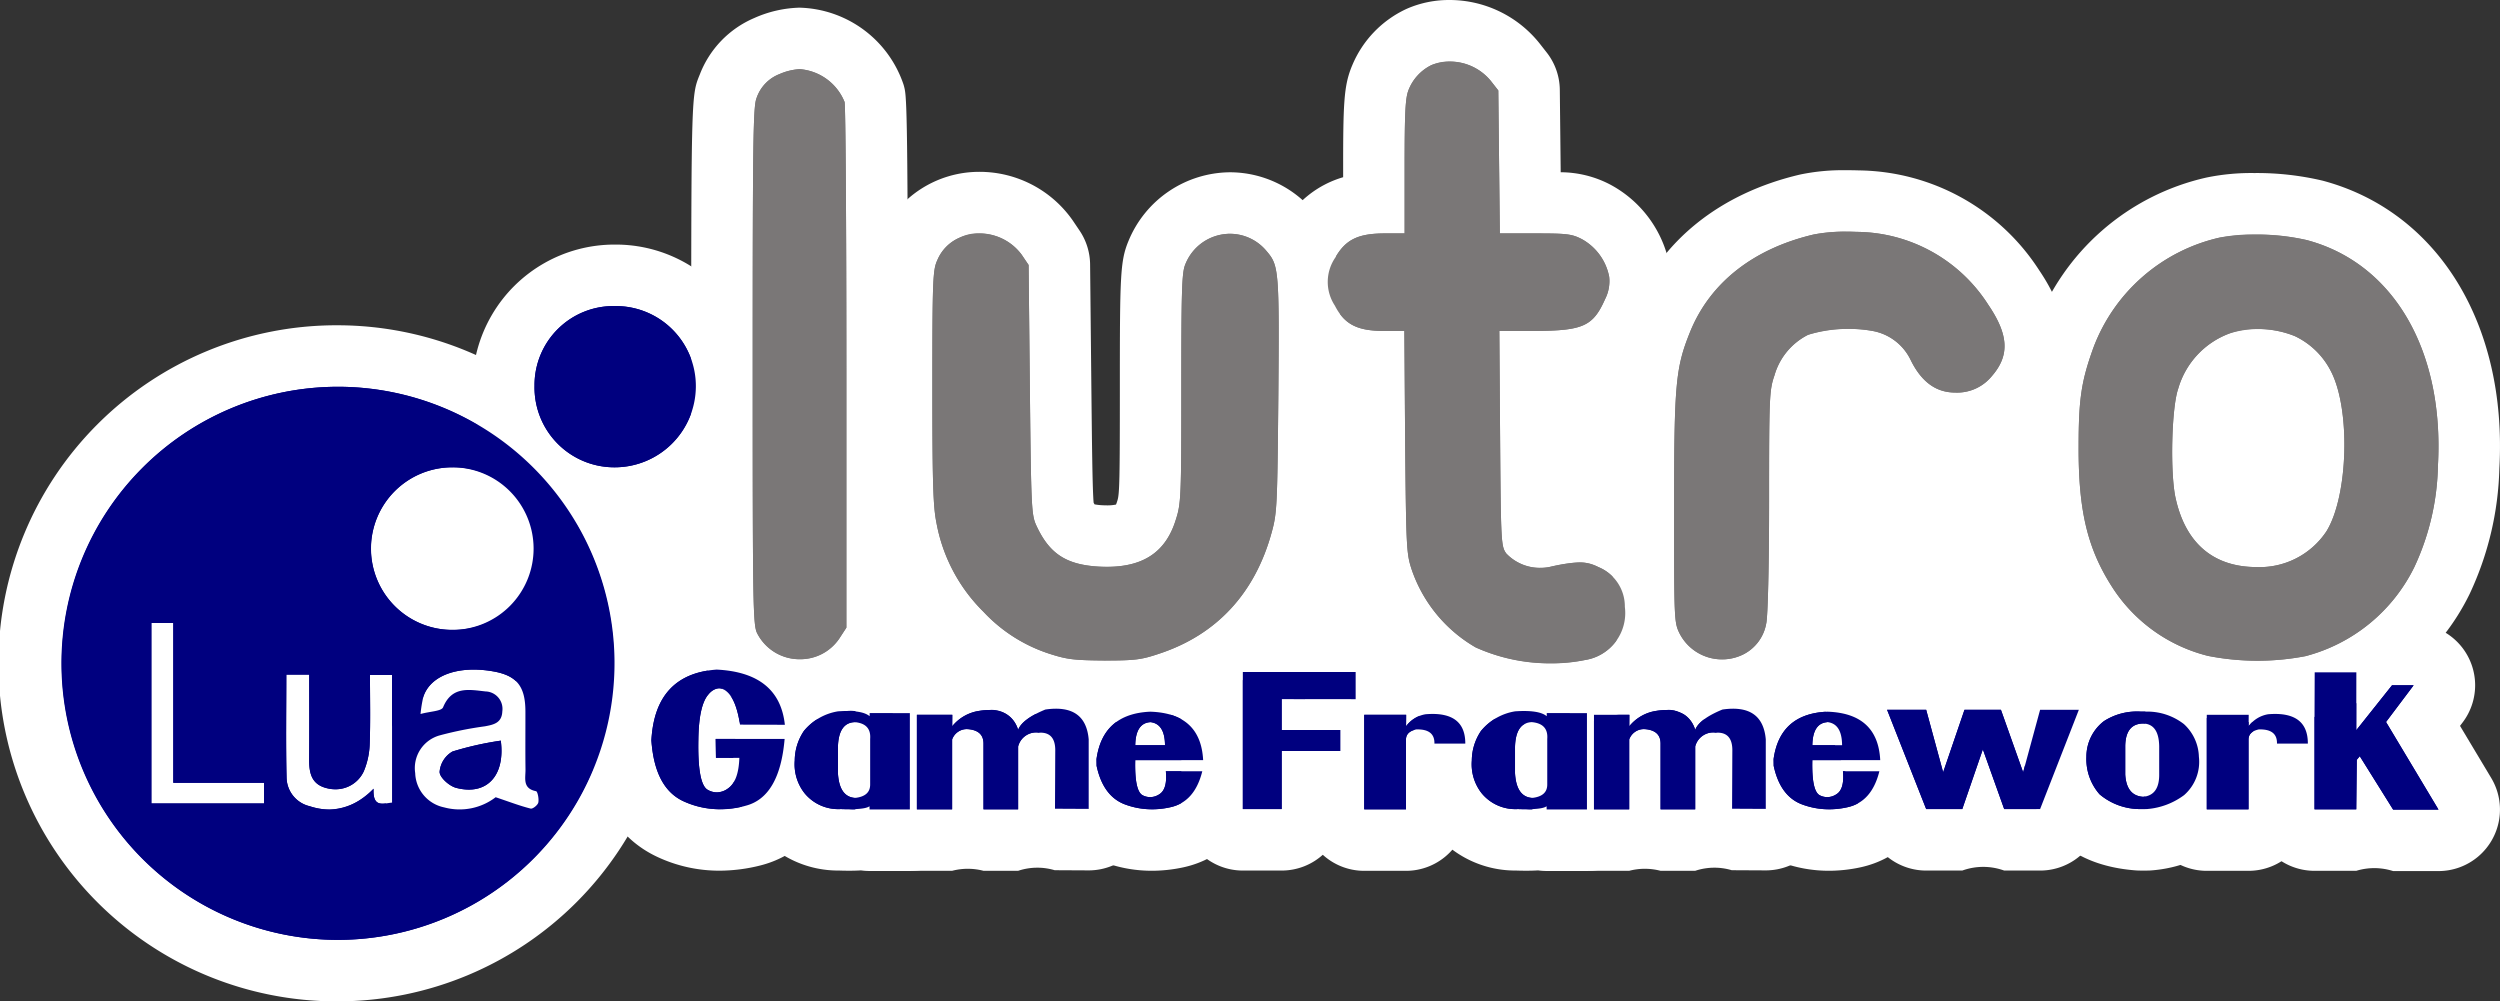 <?xml version="1.0" encoding="UTF-8" standalone="no"?>
<svg
   viewBox="0 0 284.612 114"
   version="1.1"
   id="svg164"
   sodipodi:docname="lutro.svg"
   width="284.612"
   height="114"
   inkscape:version="1.1 (c68e22c387, 2021-05-23)"
   xmlns:inkscape="http://www.inkscape.org/namespaces/inkscape"
   xmlns:sodipodi="http://sodipodi.sourceforge.net/DTD/sodipodi-0.dtd"
   xmlns="http://www.w3.org/2000/svg"
   xmlns:svg="http://www.w3.org/2000/svg"
   xmlns:rdf="http://www.w3.org/1999/02/22-rdf-syntax-ns#"
   xmlns:cc="http://creativecommons.org/ns#"
   xmlns:dc="http://purl.org/dc/elements/1.1/">
  <rect x="0" y="0" width="284.612" height="114" fill="#333333" stroke="none"/>
  <defs
     id="defs168" />
  <sodipodi:namedview
     id="namedview166"
     pagecolor="#ffffff"
     bordercolor="#666666"
     borderopacity="1.0"
     inkscape:pageshadow="2"
     inkscape:pageopacity="0.0"
     inkscape:pagecheckerboard="0"
     showgrid="false"
     fit-margin-top="0"
     fit-margin-left="0"
     fit-margin-right="0"
     fit-margin-bottom="0"
     inkscape:zoom="1.113"
     inkscape:cx="142.40791"
     inkscape:cy="56.603774"
     inkscape:window-width="1920"
     inkscape:window-height="1138"
     inkscape:window-x="-8"
     inkscape:window-y="-8"
     inkscape:window-maximized="1"
     inkscape:current-layer="svg164" />
  <title
     id="title2">logo</title>
  <g
     id="Layer_2"
     data-name="Layer 2"
     transform="translate(-357.695,1.8760509e-4)">
    <rect
       x="427.451"
       y="52.325"
       width="21"
       height="26"
       fill="#ffffff"
       id="rect4" />
    <rect
       x="454.451"
       y="66.325"
       width="13"
       height="13"
       fill="#ffffff"
       id="rect6" />
    <rect
       x="505.451"
       y="43.325"
       width="12"
       height="33"
       fill="#ffffff"
       id="rect8" />
    <rect
       x="530.451"
       y="40.325"
       width="14"
       height="22"
       fill="#ffffff"
       id="rect10" />
    <rect
       x="562.451"
       y="40.325"
       width="39"
       height="41"
       fill="#ffffff"
       id="rect12" />
    <rect
       x="608.451"
       y="41.325"
       width="17"
       height="24"
       fill="#ffffff"
       id="rect14" />
  </g>
  <g
     id="Calque_1"
     data-name="Calque 1"
     transform="translate(-357.695,1.8760509e-4)">
    <path
       d="m 409.188,53.201 a 9.255,9.255 0 1 1 0.073,18.508 l -0.032,6e-5 a 9.254,9.254 0 0 1 -0.112,-18.508 l 0.071,-2.4e-4 m 0,-7 -0.118,4e-4 a 16.333,16.333 0 0 0 -16.136,16.195 16.236,16.236 0 0 0 16.295,16.313 l 0.058,-9e-5 a 16.259,16.259 0 0 0 11.61,-4.866 16.253,16.253 0 0 0 -11.709,-27.642 z"
       fill="#ffffff"
       id="path17" />
    <path
       d="m 488.684,82.212 q 1.62,0.205 1.64,2.625 h -3.387 q 0.049,-2.538 1.747,-2.625 m -6e-5,-7 q -0.181,0 -0.362,0.009 c -4.086,0.211 -8.264,3.225 -8.384,9.482 a 7,7 0 0 0 6.999,7.135 h 3.387 A 7,7 0 0 0 497.323,84.781 c -0.048,-5.9 -3.932,-9.029 -7.761,-9.514 a 6.999,6.999 0 0 0 -0.879,-0.055 z"
       fill="#ffffff"
       id="path19" />
    <path
       d="m 454.993,82.212 q 1.903,0.166 1.767,1.913 v 5.143 q 0.029,1.386 -1.727,1.571 -1.796,-0.127 -1.942,-2.84 V 85.052 q 0.068,-2.762 1.903,-2.84 m -6e-5,-7 q -0.149,0 -0.298,0.006 c -4.168,0.177 -8.444,3.233 -8.603,9.661 q -0.002,0.086 -0.002,0.173 v 2.948 q 0,0.189 0.01,0.377 c 0.331,6.136 4.477,9.166 8.439,9.446 q 0.246,0.017 0.493,0.017 a 7,7 0 0 0 0.735,-0.039 c 4.768,-0.503 8.041,-4.026 7.993,-8.582 v -4.898 a 8.562,8.562 0 0 0 -8.159,-9.082 q -0.303,-0.026 -0.608,-0.026 z"
       fill="#ffffff"
       id="path21" />
    <path
       d="m 532.076,82.212 q 1.903,0.166 1.767,1.913 v 5.143 q 0.029,1.386 -1.727,1.571 -1.796,-0.127 -1.942,-2.84 V 85.052 q 0.068,-2.762 1.903,-2.84 m -6e-5,-7 q -0.149,0 -0.298,0.006 c -4.168,0.177 -8.444,3.233 -8.603,9.661 q -0.002,0.086 -0.002,0.173 v 2.948 q 0,0.189 0.01,0.377 c 0.331,6.136 4.477,9.166 8.439,9.446 q 0.246,0.017 0.493,0.017 a 7.002,7.002 0 0 0 0.735,-0.039 c 4.768,-0.503 8.041,-4.026 7.992,-8.582 v -4.898 a 8.563,8.563 0 0 0 -8.159,-9.082 q -0.303,-0.026 -0.608,-0.026 z"
       fill="#ffffff"
       id="path23" />
    <path
       d="m 614.612,37.453 a 11.385,11.385 0 0 1 4.327,0.808 8.85,8.85 0 0 1 4.149,4.062 c 2.221,4.354 1.928,14.142 -0.526,18.146 a 9.124,9.124 0 0 1 -7.948,4.091 c -4.909,0 -8.094,-2.688 -9.233,-7.831 -0.643,-2.864 -0.468,-10.315 0.292,-12.477 a 9.521,9.521 0 0 1 5.902,-6.311 8.469,8.469 0 0 1 3.037,-0.487 m -6e-5,-7 a 15.152,15.152 0 0 0 -5.636,0.988 16.421,16.421 0 0 0 -9.907,10.49 c -1.291,3.674 -1.388,12.457 -0.518,16.331 1.843,8.319 7.85,13.298 16.063,13.298 A 16.057,16.057 0 0 0 628.528,64.129 c 3.731,-6.085 4.124,-18.461 0.795,-24.987 a 15.815,15.815 0 0 0 -7.638,-7.319 18.326,18.326 0 0 0 -7.074,-1.37 z"
       fill="#ffffff"
       id="path25" />
    <path
       d="m 377.425,70.928 v 18.19 h 10.331 v 2.351 h -12.827 V 70.928 h 2.496 m 0,-7 h -2.496 a 7,7 0 0 0 -7,7 v 20.54 a 7,7 0 0 0 7,7 h 12.827 a 7,7 0 0 0 7,-7 v -2.351 a 7,7 0 0 0 -7,-7 h -3.331 V 70.928 a 7,7 0 0 0 -7,-7 z"
       fill="#ffffff"
       id="path27" />
    <path
       d="m 392.9,76.799 c 0,3.247 0.019,6.41 -0.008,9.572 -0.014,1.581 0.218,2.951 2.068,3.374 a 4.032,4.032 0 0 0 0.898,0.102 3.482,3.482 0 0 0 3.248,-2.026 8.692,8.692 0 0 0 0.679,-3.173 c 0.095,-2.556 0.031,-5.118 0.031,-7.806 h 2.512 v 14.532 c -0.368,0.037 -0.751,0.122 -1.088,0.122 -0.622,0 -1.087,-0.29 -1.014,-1.704 a 6.61,6.61 0 0 1 -7.273,1.995 3.408,3.408 0 0 1 -2.629,-3.188 c -0.094,-3.896 -0.03,-7.795 -0.03,-11.798 h 2.607 m 0,-7 h -2.607 a 7,7 0 0 0 -7,7 q 0,1.72 -0.011,3.416 c -0.013,2.793 -0.026,5.681 0.043,8.55 a 10.34,10.34 0 0 0 7.447,9.671 14.137,14.137 0 0 0 4.403,0.725 12.964,12.964 0 0 0 4.497,-0.812 8.439,8.439 0 0 0 1.566,0.145 11.303,11.303 0 0 0 1.694,-0.142 l 0.136,-0.02 a 6.961,6.961 0 0 0 6.258,-6.96 V 76.841 a 7,7 0 0 0 -7,-7 h -2.512 a 6.968,6.968 0 0 0 -3.421,0.891 6.968,6.968 0 0 0 -3.494,-0.933 z"
       fill="#ffffff"
       id="path29" />
    <path
       d="m 411.621,76.229 a 12.813,12.813 0 0 1 2.208,0.201 c 2.691,0.472 3.675,1.687 3.681,4.562 0.005,2.204 -0.018,4.407 0.01,6.611 0.012,0.978 -0.367,2.162 1.199,2.469 0.18,0.035 0.35,0.881 0.259,1.292 a 1.214,1.214 0 0 1 -0.827,0.695 0.188,0.188 0 0 1 -0.046,-0.005 c -1.185,-0.297 -2.333,-0.738 -3.981,-1.293 a 7.132,7.132 0 0 1 -4.109,1.406 6.352,6.352 0 0 1 -1.755,-0.25 4.124,4.124 0 0 1 -3.295,-3.899 3.859,3.859 0 0 1 2.735,-4.282 40.296,40.296 0 0 1 5.195,-1.048 c 1.004,-0.186 1.937,-0.381 1.988,-1.709 a 1.988,1.988 0 0 0 -1.912,-2.262 18.057,18.057 0 0 0 -1.893,-0.165 2.845,2.845 0 0 0 -2.938,1.969 c -0.186,0.449 -1.443,0.455 -2.569,0.765 a 15.626,15.626 0 0 1 0.32,-1.971 c 0.655,-1.963 2.839,-3.085 5.731,-3.085 m -0.547,13.662 c 2.599,0 4.08,-2.159 3.635,-5.572 a 36.548,36.548 0 0 0 -5.499,1.238 2.947,2.947 0 0 0 -1.468,2.329 c 0.022,0.643 1.107,1.603 1.882,1.806 a 5.729,5.729 0 0 0 1.45,0.2 M 411.621,69.229 c -6.011,0 -10.751,3.015 -12.371,7.869 a 11.677,11.677 0 0 0 -0.493,2.362 c -0.026,0.202 -0.056,0.442 -0.102,0.739 a 6.995,6.995 0 0 0 0.166,2.94 11.964,11.964 0 0 0 -0.846,5.262 11.131,11.131 0 0 0 8.358,10.244 13.318,13.318 0 0 0 8.32,-0.31 c 0.57,0.184 1.146,0.356 1.753,0.508 a 7.38,7.38 0 0 0 1.746,0.215 8.12,8.12 0 0 0 7.662,-6.182 9.005,9.005 0 0 0 -1.154,-6.567 q -0.073,-0.112 -0.151,-0.221 c -0.004,-0.916 -0.002,-1.833 4.9e-4,-2.749 q 0.003,-1.181 0.002,-2.362 c -0.013,-6.217 -3.466,-10.388 -9.471,-11.441 a 19.845,19.845 0 0 0 -3.418,-0.306 z"
       fill="#ffffff"
       id="path31" />
    <path
       d="m 601.634,82.368 q 1.825,0.019 1.874,2.577 v 3.162 q 0.039,2.43 -1.835,2.606 -1.893,-0.127 -2.03,-2.547 v -3.26 q 0.049,-2.479 1.991,-2.538 m 6e-5,-7 q -0.105,0 -0.211,0.003 c -5.063,0.152 -8.673,4.017 -8.779,9.397 q -10e-4,0.069 -10e-4,0.138 v 3.26 q 0,0.197 0.011,0.395 c 0.335,5.938 4.536,8.868 8.551,9.137 q 0.234,0.016 0.468,0.016 0.327,0 0.653,-0.031 c 4.879,-0.457 8.235,-4.409 8.181,-9.619 v -3.119 q 0,-0.067 -10e-4,-0.134 c -0.123,-6.424 -4.646,-9.398 -8.798,-9.443 z"
       fill="#ffffff"
       id="path33" />
    <path
       d="m 565.766,82.212 q 1.62,0.205 1.64,2.625 h -3.387 q 0.049,-2.538 1.747,-2.625 m -6e-5,-7 q -0.181,0 -0.362,0.009 c -4.086,0.211 -8.264,3.225 -8.384,9.482 a 7,7 0 0 0 6.999,7.135 h 3.387 a 7,7 0 0 0 7,-7.057 c -0.048,-5.9 -3.932,-9.029 -7.761,-9.513 A 6.999,6.999 0 0 0 565.766,75.212 Z"
       fill="#ffffff"
       id="path35" />
    <path
       d="m 396.055,110.5 a 34.984,34.984 0 0 1 -0.069,-69.967 l 0.327,-0.002 a 34.984,34.984 0 0 1 -0.054,69.967 z M 408.51,87.19 a 1.668,1.668 0 0 0 -0.052,0.635 c 0.018,0.321 0.028,0.516 0.765,0.727 a 2.849,2.849 0 0 0 0.792,0.114 3.708,3.708 0 0 0 2.076,-0.755 3.496,3.496 0 0 1 1.925,-0.649 q -0.007,-0.617 -0.008,-1.233 -0.231,0.054 -0.478,0.1 c -0.511,0.095 -1.028,0.179 -1.545,0.263 a 21.8,21.8 0 0 0 -3.2,0.672 0.901,0.901 0 0 0 -0.275,0.128 z m 0.632,-30.489 a 5.724,5.724 0 0 0 -5.708,5.756 5.646,5.646 0 0 0 1.652,4.043 5.899,5.899 0 0 0 8.333,-0.028 5.643,5.643 0 0 0 1.636,-4.051 5.777,5.777 0 0 0 -5.867,-5.72 v -3.5 z"
       fill="#00007f"
       id="path37" />
    <path
       d="m 396.313,44.032 a 31.484,31.484 0 0 1 -0.074,62.967 c -0.062,3.6e-4 -0.121,5.4e-4 -0.183,5.4e-4 a 31.484,31.484 0 0 1 -0.037,-62.967 c 0.099,-9.5e-4 0.196,-0.001 0.294,-0.001 m 12.916,27.678 0.032,-6e-5 a 9.255,9.255 0 1 0 -0.073,-18.508 l -0.071,2.4e-4 a 9.254,9.254 0 0 0 0.112,18.508 m -34.301,19.759 h 12.827 V 89.118 H 377.425 V 70.928 h -2.496 V 91.468 M 405.57,81.285 c 1.126,-0.31 2.384,-0.316 2.569,-0.765 a 2.845,2.845 0 0 1 2.938,-1.969 18.064,18.064 0 0 1 1.894,0.165 1.988,1.988 0 0 1 1.912,2.262 c -0.051,1.327 -0.983,1.523 -1.988,1.709 a 40.296,40.296 0 0 0 -5.195,1.048 3.859,3.859 0 0 0 -2.735,4.282 4.124,4.124 0 0 0 3.295,3.899 6.35,6.35 0 0 0 1.755,0.25 7.133,7.133 0 0 0 4.109,-1.406 c 1.648,0.555 2.796,0.996 3.981,1.293 a 0.188,0.188 0 0 0 0.046,0.005 1.215,1.215 0 0 0 0.827,-0.695 c 0.091,-0.411 -0.079,-1.257 -0.259,-1.292 -1.566,-0.307 -1.187,-1.491 -1.199,-2.469 -0.028,-2.203 -0.005,-4.407 -0.01,-6.611 -0.006,-2.875 -0.99,-4.09 -3.681,-4.562 a 12.808,12.808 0 0 0 -2.208,-0.201 c -2.891,0 -5.076,1.122 -5.731,3.085 a 15.626,15.626 0 0 0 -0.32,1.971 m -10.395,10.877 a 7.09,7.09 0 0 0 5.049,-2.372 c -0.073,1.415 0.392,1.704 1.014,1.704 0.337,0 0.72,-0.085 1.088,-0.122 v -14.532 h -2.512 c 0,2.688 0.064,5.25 -0.031,7.806 a 8.692,8.692 0 0 1 -0.679,3.173 3.481,3.481 0 0 1 -3.248,2.026 4.033,4.033 0 0 1 -0.898,-0.102 c -1.85,-0.422 -2.082,-1.793 -2.068,-3.374 0.028,-3.162 0.008,-6.325 0.008,-9.572 h -2.607 c 0,4.003 -0.063,7.903 0.03,11.798 a 3.408,3.408 0 0 0 2.629,3.188 7.116,7.116 0 0 0 2.223,0.377 m 1.138,-55.13 -0.36,0.002 A 38.484,38.484 0 0 0 396.056,114 l 0.223,-6.1e-4 a 38.484,38.484 0 0 0 0.035,-76.967 z m 3.912,59.759 z"
       fill="#ffffff"
       id="path39" />
    <path
       d="m 427.601,56.701 a 12.707,12.707 0 1 1 12.813,-12.601 12.747,12.747 0 0 1 -12.73,12.601 z"
       fill="#00007f"
       id="path41" />
    <path
       d="m 427.736,34.844 0.041,9e-5 a 9.11,9.11 0 0 1 9.137,9.229 9.243,9.243 0 0 1 -9.231,9.127 l -0.059,-1.8e-4 a 9.089,9.089 0 0 1 -9.076,-9.275 8.998,8.998 0 0 1 9.188,-9.081 m 0,-7 a 16.178,16.178 0 0 0 -0.157,32.356 l 0.104,3.3e-4 a 16.257,16.257 0 0 0 16.231,-16.075 16.109,16.109 0 0 0 -16.109,-16.281 l -0.069,-1.4e-4 z"
       fill="#ffffff"
       id="path43" />
    <path
       d="m 411.074,93.392 a 9.268,9.268 0 0 1 -2.338,-0.314 c -1.755,-0.46 -4.398,-2.39 -4.492,-5.069 a 6.357,6.357 0 0 1 3.728,-5.725 24.439,24.439 0 0 1 4.521,-1.11 c 0.502,-0.089 1.006,-0.177 1.504,-0.28 a 3.5,3.5 0 0 1 4.182,2.974 8.975,8.975 0 0 1 -1.803,7.205 6.929,6.929 0 0 1 -5.301,2.32 z"
       fill="#00007f"
       id="path45" />
    <path
       d="m 414.708,84.319 c 0.446,3.413 -1.036,5.572 -3.635,5.572 a 5.729,5.729 0 0 1 -1.45,-0.2 c -0.775,-0.203 -1.86,-1.163 -1.882,-1.806 a 2.947,2.947 0 0 1 1.468,-2.329 36.548,36.548 0 0 1 5.499,-1.238 m -1.5e-4,-7 a 6.999,6.999 0 0 0 -1.423,0.146 c -0.464,0.096 -0.933,0.178 -1.401,0.261 a 27.642,27.642 0 0 0 -5.148,1.282 9.868,9.868 0 0 0 -5.991,9.12 c 0.147,4.243 3.769,7.461 7.103,8.335 a 12.739,12.739 0 0 0 3.225,0.429 10.382,10.382 0 0 0 7.932,-3.512 12.4,12.4 0 0 0 2.644,-9.967 7,7 0 0 0 -6.941,-6.094 z"
       fill="#ffffff"
       id="path47" />
    <path
       d="m 439.613,95.623 a 13.091,13.091 0 0 1 -5.673,-1.272 c -2.311,-1.1 -5.156,-3.697 -5.579,-9.829 a 3.582,3.582 0 0 1 -0.003,-0.435 c 0.375,-6.739 4.262,-10.876 10.665,-11.348 0.085,-0.007 0.171,-0.01 0.257,-0.01 0.058,0 0.115,0.001 0.172,0.004 6.434,0.317 10.471,3.747 11.076,9.409 a 3.505,3.505 0 0 1 -0.089,1.239 3.503,3.503 0 0 1 0.067,1.041 c -0.643,7.529 -4.21,9.979 -7.088,10.707 a 15.548,15.548 0 0 1 -3.805,0.493 z"
       fill="#00007f"
       id="path49" />
    <path
       d="m 439.279,76.229 q 7.134,0.351 7.769,6.285 l -5.104,-0.02 q -0.439,-2.83 -1.483,-3.738 a 1.362,1.362 0 0 0 -0.901,-0.397 1.703,1.703 0 0 0 -1.227,0.709 q -1.074,1.24 -1.132,5.085 -0.107,5.085 1.054,5.758 a 2.071,2.071 0 0 0 1.036,0.295 2.264,2.264 0 0 0 1.306,-0.461 q 1.181,-0.83 1.269,-3.465 l -2.664,-0.01 -0.029,-2.147 h 7.847 q -0.566,6.627 -4.46,7.613 a 11.991,11.991 0 0 1 -2.946,0.386 9.583,9.583 0 0 1 -4.169,-0.932 q -3.221,-1.532 -3.592,-6.91 0.42,-7.535 7.427,-8.052 m 0,-7 q -0.258,0 -0.515,0.019 c -8.227,0.607 -13.424,6.082 -13.901,14.644 a 6.999,6.999 0 0 0 0.006,0.871 c 0.539,7.818 4.413,11.249 7.568,12.749 a 16.573,16.573 0 0 0 7.176,1.611 19.044,19.044 0 0 0 4.664,-0.6 c 3.259,-0.825 8.855,-3.715 9.717,-13.803 a 6.999,6.999 0 0 0 -0.008,-1.275 6.999,6.999 0 0 0 0.023,-1.676 c -0.796,-7.443 -6.173,-12.128 -14.385,-12.533 q -0.172,-0.009 -0.344,-0.009 z"
       fill="#ffffff"
       id="path51" />
    <path
       d="m 456.691,95.657 a 3.5,3.5 0 0 1 -0.795,-0.091 c -0.478,0.045 -0.987,0.061 -1.528,0.061 q -0.496,0 -1.081,-0.021 a 8.285,8.285 0 0 1 -6.759,-3.155 8.869,8.869 0 0 1 -1.854,-6.035 8.935,8.935 0 0 1 7.572,-8.828 3.541,3.541 0 0 1 0.615,-0.098 q 0.674,-0.045 1.256,-0.045 a 10.694,10.694 0 0 1 2.385,0.238 c 0.066,-0.004 0.205,-0.006 0.207,-0.006 l 4.577,0.01 a 3.5,3.5 0 0 1 3.493,3.5 v 10.97 a 3.5,3.5 0 0 1 -3.5,3.5 z m -0.043,-7.362 -0.012,-3.636"
       fill="#00007f"
       id="path53" />
    <path
       d="m 454.115,80.945 a 4.139,4.139 0 0 1 2.586,0.593 v -0.361 l 4.577,0.01 v 10.97 H 456.691 l -0.01,-0.371 a 4.657,4.657 0 0 1 -2.316,0.34 q -0.437,0 -0.953,-0.018 a 4.962,4.962 0 0 1 -4.099,-1.776 5.319,5.319 0 0 1 -1.142,-3.748 6.09,6.09 0 0 1 1.044,-3.367 6.332,6.332 0 0 1 3.884,-2.235 q 0.545,-0.037 1.015,-0.037 m 0.917,9.895 q 1.757,-0.185 1.727,-1.571 v -5.143 q 0.137,-1.747 -1.767,-1.913 -1.835,0.078 -1.903,2.84 v 2.948 q 0.146,2.713 1.942,2.84 M 454.115,73.945 h -3e-4 c -0.47,0 -0.972,0.018 -1.491,0.053 a 7.003,7.003 0 0 0 -1.233,0.196 12.412,12.412 0 0 0 -10.214,12.056 12.313,12.313 0 0 0 2.555,8.308 11.937,11.937 0 0 0 9.476,4.548 q 0.625,0.022 1.157,0.021 c 0.437,0 0.887,-0.009 1.346,-0.038 a 7.053,7.053 0 0 0 0.981,0.068 h 4.587 a 7,7 0 0 0 7,-7 v -10.97 a 7,7 0 0 0 -6.985,-7 l -4.479,-0.009 A 14.715,14.715 0 0 0 454.115,73.945 Z"
       fill="#ffffff"
       id="path55" />
    <path
       d="m 469.662,95.638 a 3.505,3.505 0 0 0 -3.572,0 h -4.011 a 3.5,3.5 0 0 1 -3.5,-3.5 V 81.372 a 3.5,3.5 0 0 1 3.5,-3.5 h 4.031 a 3.546,3.546 0 0 1 0.728,0.076 8.093,8.093 0 0 1 1.922,-0.495 10.159,10.159 0 0 1 1.564,-0.124 7.292,7.292 0 0 1 3.602,0.879 c 0.5,-0.264 0.992,-0.482 1.439,-0.666 a 3.518,3.518 0 0 1 0.826,-0.228 11.992,11.992 0 0 1 1.727,-0.133 c 4.089,0 6.851,2.563 7.208,6.691 0.009,0.1 0.013,0.2 0.013,0.301 v 7.915 a 3.499,3.499 0 0 1 -3.5,3.5 c -0.006,0 -3.854,-0.02 -3.854,-0.02 a 3.473,3.473 0 0 0 -4.179,0.068 z"
       fill="#00007f"
       id="path57" />
    <path
       d="m 477.916,80.682 q 3.419,0 3.721,3.492 v 7.915 l -3.836,-0.02 0.029,-6.52 q 0.056,-2.142 -1.689,-2.142 -0.076,0 -0.156,0.004 a 2.581,2.581 0 0 0 -0.378,-0.029 2.14,2.14 0 0 0 -2.003,1.6 v 7.154 H 469.662 V 84.652 q 0,-1.483 -1.737,-1.64 -0.095,-0.008 -0.185,-0.008 a 1.785,1.785 0 0 0 -1.65,1.18 v 7.954 h -4.011 V 81.373 h 4.031 l -0.01,1.308 a 4.874,4.874 0 0 1 3.113,-1.757 7.085,7.085 0 0 1 1.111,-0.094 3.118,3.118 0 0 1 3.281,2.261 q 0.468,-1.23 3.094,-2.313 a 8.406,8.406 0 0 1 1.217,-0.096 m 0,-7 a 15.456,15.456 0 0 0 -2.234,0.17 7.001,7.001 0 0 0 -1.653,0.455 c -0.057,0.023 -0.118,0.049 -0.185,0.076 a 11.158,11.158 0 0 0 -3.52,-0.554 14.066,14.066 0 0 0 -2.121,0.167 11.692,11.692 0 0 0 -1.758,0.384 q -0.167,-0.008 -0.336,-0.008 h -4.031 a 7,7 0 0 0 -7,7 v 10.765 a 7,7 0 0 0 7,7 h 4.011 a 7.052,7.052 0 0 1 3.572,0 h 3.943 a 6.925,6.925 0 0 1 4.161,-0.068 l 3.836,0.02 0.036,9e-5 a 7,7 0 0 0 7,-7 v -7.915 q 0,-0.301 -0.026,-0.602 a 10.348,10.348 0 0 0 -10.695,-9.89 z"
       fill="#ffffff"
       id="path59" />
    <path
       d="m 488.821,95.633 a 12.087,12.087 0 0 1 -4.391,-0.818 c -1.921,-0.756 -4.388,-2.562 -5.317,-6.901 a 3.511,3.511 0 0 1 -0.077,-0.688 l -0.01,-0.762 a 3.512,3.512 0 0 1 0.033,-0.531 c 0.716,-5.104 4.145,-8.169 9.408,-8.406 0.053,-0.003 0.23,-0.003 0.265,-0.002 5.631,0.171 9.156,3.474 9.431,8.833 a 3.507,3.507 0 0 1 -0.113,1.077 3.508,3.508 0 0 1 -0.084,1.214 c -1.214,4.896 -4.478,6.286 -6.315,6.679 a 13.619,13.619 0 0 1 -2.83,0.307 z"
       fill="#00007f"
       id="path61" />
    <path
       d="m 488.625,81.021 q 5.768,0.176 6.041,5.514 h -7.73 q -0.088,3.543 0.859,4.011 a 1.903,1.903 0 0 0 0.836,0.203 1.952,1.952 0 0 0 1.038,-0.321 q 0.947,-0.576 0.752,-2.625 h 4.148 q -0.869,3.504 -3.65,4.099 a 10.003,10.003 0 0 1 -2.097,0.23 8.564,8.564 0 0 1 -3.125,-0.581 q -2.43,-0.956 -3.162,-4.372 l -0.01,-0.761 q 0.722,-5.153 6.1,-5.397 m -1.688,3.816 h 3.387 q -0.019,-2.42 -1.64,-2.625 -1.698,0.088 -1.747,2.625 m 1.689,-10.816 q -0.159,0 -0.317,0.007 c -6.9,0.313 -11.772,4.688 -12.715,11.418 a 6.998,6.998 0 0 0 -0.067,1.061 l 0.01,0.761 a 6.998,6.998 0 0 0 0.155,1.377 c 1.321,6.167 5.231,8.549 7.443,9.419 a 15.62,15.62 0 0 0 5.688,1.068 17.061,17.061 0 0 0 3.562,-0.385 c 4.486,-0.96 7.759,-4.335 8.979,-9.26 a 6.998,6.998 0 0 0 0.205,-1.784 7.002,7.002 0 0 0 0.089,-1.527 c -0.372,-7.267 -5.284,-11.924 -12.819,-12.153 q -0.106,-0.003 -0.213,-0.003 z"
       fill="#ffffff"
       id="path63" />
    <path
       d="m 499.185,95.608 a 3.5,3.5 0 0 1 -3.5,-3.5 V 76.503 a 3.5,3.5 0 0 1 3.5,-3.5 h 12.844 a 3.5,3.5 0 0 1 3.5,3.5 v 3.094 a 3.499,3.499 0 0 1 -1.769,3.042 3.561,3.561 0 0 1 0.031,0.471 V 85.501 a 3.5,3.5 0 0 1 -3.5,3.5 h -3.186 v 3.107 a 3.5,3.5 0 0 1 -3.5,3.5 z"
       fill="#00007f"
       id="path65" />
    <path
       d="m 512.029,76.502 v 3.094 l -8.423,-0.01 v 3.523 h 6.685 V 85.501 h -6.685 v 6.607 h -4.421 V 76.502 H 512.029 m 0,-7 h -12.844 a 7,7 0 0 0 -7,7 v 15.606 a 7,7 0 0 0 7,7 h 4.421 a 7,7 0 0 0 6.99,-6.614 7,7 0 0 0 6.696,-6.994 v -1.289 a 7,7 0 0 0 1.737,-4.616 v -3.094 a 7,7 0 0 0 -7,-7 z"
       fill="#ffffff"
       id="path67" />
    <path
       d="m 513.005,95.638 a 3.5,3.5 0 0 1 -3.5,-3.5 V 81.372 a 3.5,3.5 0 0 1 3.5,-3.5 h 4.772 a 3.486,3.486 0 0 1 0.981,0.141 q 0.245,-0.069 0.5,-0.122 a 3.382,3.382 0 0 1 0.432,-0.063 q 0.576,-0.048 1.097,-0.048 a 7.278,7.278 0 0 1 5.369,1.959 6.699,6.699 0 0 1 1.855,4.923 3.5,3.5 0 0 1 -3.5,3.49 h -3.254 v 3.986 a 3.5,3.5 0 0 1 -3.5,3.5 z"
       fill="#00007f"
       id="path69" />
    <path
       d="m 520.787,81.279 q 3.733,0 3.725,3.373 h -3.513 q 0.037,-1.613 -1.917,-1.613 -0.079,0 -0.162,0.003 -1.152,0.254 -1.161,1.142 v 7.954 h -4.753 V 81.373 h 4.773 l -0.01,1.308 a 3.457,3.457 0 0 1 2.216,-1.366 q 0.422,-0.035 0.804,-0.035 m 0,-7 c -0.448,0 -0.916,0.02 -1.389,0.06 a 4.078,4.078 0 0 1 -1.621,0.034 H 513.005 a 7,7 0 0 0 -7,7 v 10.765 a 7,7 0 0 0 7,7 h 4.753 a 7,7 0 0 0 7,-7 v -0.49 a 7,7 0 0 0 6.754,-6.977 10.118,10.118 0 0 0 -2.878,-7.404 10.682,10.682 0 0 0 -7.846,-2.988 z"
       fill="#ffffff"
       id="path71" />
    <path
       d="m 533.774,95.657 a 3.507,3.507 0 0 1 -0.796,-0.091 c -0.478,0.045 -0.986,0.061 -1.528,0.061 q -0.495,0 -1.081,-0.021 a 8.291,8.291 0 0 1 -6.759,-3.154 8.871,8.871 0 0 1 -1.854,-6.036 8.935,8.935 0 0 1 7.571,-8.828 3.552,3.552 0 0 1 0.616,-0.098 q 0.674,-0.045 1.256,-0.045 a 10.703,10.703 0 0 1 2.385,0.238 c 0.066,-0.004 0.204,-0.006 0.207,-0.006 l 4.577,0.01 a 3.5,3.5 0 0 1 3.492,3.5 v 10.97 a 3.5,3.5 0 0 1 -3.5,3.5 z m -0.043,-7.362 -0.011,-3.636"
       fill="#00007f"
       id="path73" />
    <path
       d="m 531.197,80.945 a 4.139,4.139 0 0 1 2.586,0.593 v -0.361 l 4.577,0.01 v 10.97 h -4.587 l -0.01,-0.371 a 4.657,4.657 0 0 1 -2.317,0.34 q -0.437,0 -0.953,-0.018 a 4.962,4.962 0 0 1 -4.099,-1.776 5.319,5.319 0 0 1 -1.142,-3.748 6.09,6.09 0 0 1 1.044,-3.367 6.332,6.332 0 0 1 3.884,-2.235 q 0.545,-0.037 1.015,-0.037 m 0.917,9.895 q 1.757,-0.185 1.727,-1.571 v -5.143 q 0.137,-1.747 -1.767,-1.913 -1.835,0.078 -1.903,2.84 v 2.948 q 0.146,2.713 1.942,2.84 M 531.198,73.945 h -3.1e-4 c -0.47,0 -0.972,0.018 -1.491,0.053 a 7.003,7.003 0 0 0 -1.233,0.196 12.412,12.412 0 0 0 -10.214,12.056 12.313,12.313 0 0 0 2.555,8.308 11.937,11.937 0 0 0 9.476,4.548 q 0.625,0.022 1.157,0.021 c 0.437,0 0.887,-0.009 1.346,-0.038 a 7.054,7.054 0 0 0 0.981,0.068 h 4.587 a 7,7 0 0 0 7,-7 v -10.97 a 7,7 0 0 0 -6.985,-7 l -4.479,-0.009 a 14.715,14.715 0 0 0 -2.699,-0.233 z"
       fill="#ffffff"
       id="path75" />
    <path
       d="m 546.745,95.638 a 3.505,3.505 0 0 0 -3.572,0 h -4.012 a 3.5,3.5 0 0 1 -3.5,-3.5 V 81.372 a 3.5,3.5 0 0 1 3.5,-3.5 h 4.031 a 3.545,3.545 0 0 1 0.728,0.076 8.103,8.103 0 0 1 1.923,-0.495 10.153,10.153 0 0 1 1.563,-0.124 7.293,7.293 0 0 1 3.602,0.879 c 0.5,-0.264 0.992,-0.482 1.439,-0.666 a 3.507,3.507 0 0 1 0.825,-0.228 11.997,11.997 0 0 1 1.727,-0.133 c 4.091,0 6.853,2.564 7.208,6.692 0.009,0.1 0.013,0.199 0.013,0.3 v 7.915 a 3.499,3.499 0 0 1 -3.5,3.5 c -0.006,0 -3.853,-0.02 -3.853,-0.02 a 3.475,3.475 0 0 0 -4.18,0.068 z"
       fill="#00007f"
       id="path77" />
    <path
       d="m 554.998,80.682 q 3.419,0 3.721,3.492 v 7.915 l -3.836,-0.02 0.029,-6.52 q 0.056,-2.142 -1.689,-2.142 -0.076,0 -0.156,0.004 a 2.58,2.58 0 0 0 -0.378,-0.029 2.14,2.14 0 0 0 -2.003,1.6 v 7.154 h -3.943 V 84.652 q 0,-1.483 -1.737,-1.64 -0.095,-0.008 -0.185,-0.008 a 1.785,1.785 0 0 0 -1.65,1.18 v 7.954 h -4.011 V 81.373 h 4.031 l -0.01,1.308 a 4.874,4.874 0 0 1 3.113,-1.757 7.085,7.085 0 0 1 1.111,-0.094 3.118,3.118 0 0 1 3.281,2.261 q 0.468,-1.23 3.094,-2.313 a 8.406,8.406 0 0 1 1.217,-0.096 m 0,-7 a 15.453,15.453 0 0 0 -2.234,0.17 7,7 0 0 0 -1.653,0.455 c -0.057,0.023 -0.118,0.049 -0.185,0.076 a 11.157,11.157 0 0 0 -3.52,-0.554 14.066,14.066 0 0 0 -2.121,0.167 11.692,11.692 0 0 0 -1.758,0.384 q -0.167,-0.008 -0.336,-0.008 h -4.031 a 7,7 0 0 0 -7,7 v 10.765 a 7,7 0 0 0 7,7 h 4.011 a 7.052,7.052 0 0 1 3.572,0 h 3.943 a 6.925,6.925 0 0 1 4.161,-0.068 l 3.836,0.02 0.036,9e-5 a 7,7 0 0 0 7,-7 v -7.915 q 0,-0.301 -0.026,-0.602 a 10.348,10.348 0 0 0 -10.695,-9.89 z"
       fill="#ffffff"
       id="path79" />
    <path
       d="m 565.904,95.633 a 12.083,12.083 0 0 1 -4.391,-0.818 c -1.921,-0.756 -4.387,-2.561 -5.317,-6.901 a 3.476,3.476 0 0 1 -0.078,-0.688 l -0.01,-0.762 a 3.449,3.449 0 0 1 0.034,-0.531 c 0.715,-5.104 4.145,-8.169 9.407,-8.406 0.053,-0.003 0.229,-0.003 0.265,-0.002 5.631,0.171 9.156,3.474 9.43,8.833 a 3.512,3.512 0 0 1 -0.111,1.075 3.489,3.489 0 0 1 -0.084,1.217 c -1.216,4.896 -4.479,6.285 -6.315,6.678 a 13.614,13.614 0 0 1 -2.829,0.307 z"
       fill="#00007f"
       id="path81" />
    <path
       d="m 565.708,81.021 q 5.768,0.176 6.041,5.514 h -7.73 q -0.088,3.543 0.859,4.011 a 1.903,1.903 0 0 0 0.836,0.203 1.952,1.952 0 0 0 1.038,-0.321 q 0.947,-0.576 0.752,-2.625 h 4.148 q -0.869,3.504 -3.65,4.099 a 10.003,10.003 0 0 1 -2.097,0.23 8.564,8.564 0 0 1 -3.125,-0.581 q -2.43,-0.956 -3.162,-4.372 l -0.01,-0.761 q 0.722,-5.153 6.1,-5.397 m -1.688,3.816 h 3.387 q -0.02,-2.42 -1.64,-2.625 -1.698,0.088 -1.747,2.625 m 1.689,-10.816 q -0.159,0 -0.317,0.007 c -6.9,0.313 -11.772,4.688 -12.715,11.418 a 7.008,7.008 0 0 0 -0.067,1.061 l 0.01,0.761 a 7.001,7.001 0 0 0 0.155,1.377 c 1.321,6.167 5.231,8.549 7.443,9.419 a 15.619,15.619 0 0 0 5.688,1.068 17.06,17.06 0 0 0 3.562,-0.385 c 4.486,-0.96 7.759,-4.335 8.979,-9.26 a 6.995,6.995 0 0 0 0.205,-1.784 6.997,6.997 0 0 0 0.089,-1.527 c -0.372,-7.267 -5.284,-11.924 -12.819,-12.153 q -0.106,-0.003 -0.213,-0.003 z"
       fill="#ffffff"
       id="path83" />
    <path
       d="m 585.862,95.608 a 3.5,3.5 0 0 0 -4.772,0 h -4.109 a 3.501,3.501 0 0 1 -3.257,-2.218 l -4.45,-11.302 A 3.501,3.501 0 0 1 572.53,77.307 h 4.45 a 3.502,3.502 0 0 0 4.363,0 h 4.148 a 3.499,3.499 0 0 0 4.46,0 h 4.412 a 3.5,3.5 0 0 1 3.261,4.772 l -4.412,11.302 a 3.5,3.5 0 0 1 -3.261,2.228 z"
       fill="#00007f"
       id="path85" />
    <path
       d="m 594.363,80.807 h 0.005 m -0.005,0 -4.411,11.302 h -4.089 l -2.43,-6.803 -2.342,6.803 h -4.109 L 572.53,80.807 h 4.45 l 1.932,7.115 2.43,-7.115 h 4.148 l 2.528,7.115 1.932,-7.115 h 4.411 m 0.005,-7 h -4.416 a 7.009,7.009 0 0 1 -4.46,0 h -4.148 a 7.01,7.01 0 0 1 -4.363,0 H 572.53 a 7,7 0 0 0 -6.513,9.565 l 4.45,11.302 a 7,7 0 0 0 6.513,4.435 h 4.109 a 7.006,7.006 0 0 1 4.773,0 h 4.089 a 7,7 0 0 0 6.521,-4.455 l 4.328,-11.089 a 7.003,7.003 0 0 0 -6.433,-9.758 z m -0.005,14 z"
       fill="#ffffff"
       id="path87" />
    <path
       d="m 601.36,95.608 c -0.089,0 -0.178,-0.003 -0.266,-0.01 a 10.473,10.473 0 0 1 -6.853,-2.702 9.418,9.418 0 0 1 -2.519,-6.613 3.401,3.401 0 0 1 0.011,-0.411 c 0.33,-3.8 2.113,-5.736 3.551,-6.692 a 10.324,10.324 0 0 1 5.824,-1.673 c 0.12,0 0.24,0.002 0.361,0.005 h 0.671 c 0.06,0 0.119,0.002 0.178,0.005 a 10.199,10.199 0 0 1 6.271,2.253 8.665,8.665 0 0 1 2.923,6.082 q 0.009,0.107 0.012,0.214 c 0.09,3.95 -1.599,6.104 -3.031,7.217 a 11.624,11.624 0 0 1 -6.028,2.309 c -0.117,0.012 -0.235,0.018 -0.354,0.018 z m -1.362,-7.219 3.162,-3.645"
       fill="#00007f"
       id="path89" />
    <path
       d="m 601.113,81.007 q 0.152,0 0.306,0.005 h 0.722 a 6.792,6.792 0 0 1 4.177,1.42 5.227,5.227 0 0 1 1.708,3.714 5.038,5.038 0 0 1 -1.679,4.372 8.135,8.135 0 0 1 -4.236,1.591 h -0.752 a 7.141,7.141 0 0 1 -4.636,-1.679 6.06,6.06 0 0 1 -1.503,-4.255 5.102,5.102 0 0 1 2.001,-4.08 6.865,6.865 0 0 1 3.891,-1.088 m 0.56,9.706 q 1.874,-0.176 1.835,-2.606 v -3.162 q -0.049,-2.557 -1.874,-2.577 -1.942,0.059 -1.991,2.538 v 3.26 q 0.137,2.42 2.03,2.547 M 601.113,74.007 a 13.767,13.767 0 0 0 -7.766,2.259 c -2.077,1.381 -4.648,4.116 -5.099,9.303 a 6.994,6.994 0 0 0 -0.023,0.823 12.829,12.829 0 0 0 3.55,8.989 c 2.148,2.162 5.2,3.416 9.055,3.709 q 0.265,0.02 0.53,0.02 h 0.752 a 7.007,7.007 0 0 0 0.707,-0.036 15.058,15.058 0 0 0 7.798,-3.008 c 1.716,-1.333 4.536,-4.387 4.407,-10.078 q -0.005,-0.215 -0.023,-0.43 a 12.091,12.091 0 0 0 -4.138,-8.449 13.606,13.606 0 0 0 -8.366,-3.088 q -0.178,-0.009 -0.357,-0.009 h -0.626 q -0.203,-0.005 -0.402,-0.005 z"
       fill="#ffffff"
       id="path91" />
    <path
       d="m 608.925,95.638 a 3.5,3.5 0 0 1 -3.5,-3.5 V 81.372 a 3.5,3.5 0 0 1 3.5,-3.5 h 4.772 a 3.475,3.475 0 0 1 0.98,0.141 c 0.164,-0.046 0.33,-0.087 0.5,-0.122 a 3.408,3.408 0 0 1 0.432,-0.063 c 0.384,-0.032 0.749,-0.048 1.098,-0.048 a 7.275,7.275 0 0 1 5.367,1.959 6.693,6.693 0 0 1 1.857,4.921 3.5,3.5 0 0 1 -3.5,3.492 h -3.254 v 3.986 a 3.5,3.5 0 0 1 -3.5,3.5 z"
       fill="#00007f"
       id="path93" />
    <path
       d="m 616.706,81.279 q 3.734,0 3.725,3.373 h -3.514 q 0.038,-1.613 -1.917,-1.613 -0.079,0 -0.162,0.003 -1.152,0.254 -1.161,1.142 v 7.954 h -4.753 V 81.373 h 4.773 l -0.01,1.308 a 3.456,3.456 0 0 1 2.215,-1.366 q 0.422,-0.035 0.804,-0.035 m 0,-7 c -0.448,0 -0.916,0.02 -1.389,0.06 a 4.077,4.077 0 0 1 -1.62,0.034 h -4.773 a 7,7 0 0 0 -7,7 v 10.765 a 7,7 0 0 0 7,7 h 4.753 a 7,7 0 0 0 7,-7 v -0.49 a 7,7 0 0 0 6.754,-6.977 10.118,10.118 0 0 0 -2.878,-7.404 10.682,10.682 0 0 0 -7.846,-2.988 z"
       fill="#ffffff"
       id="path95" />
    <path
       d="m 630.142,95.667 a 3.499,3.499 0 0 0 -4.197,-0.029 h -4.753 a 3.5,3.5 0 0 1 -3.5,-3.5 V 81.372 l 0.019,-4.844 a 3.5,3.5 0 0 1 3.5,-3.486 h 4.743 a 3.497,3.497 0 0 1 2.477,1.027 3.441,3.441 0 0 1 0.493,0.62 3.527,3.527 0 0 1 1.091,-0.174 h 2.459 a 3.5,3.5 0 0 1 2.797,5.604 l -1.727,2.295 4.764,7.954 a 3.5,3.5 0 0 1 -3.003,5.298 z"
       fill="#00007f"
       id="path97" />
    <path
       d="m 625.955,76.542 -0.01,6.588 4.07,-5.114 h 2.459 l -3.143,4.177 5.973,9.975 h -5.163 l -3.797,-6.08 -0.342,0.41 -0.059,5.641 h -4.753 V 81.373 l 0.019,-4.831 h 4.743 m 6.52,1.474 h 0.005 m -6.525,-8.474 h -4.743 a 7,7 0 0 0 -7,6.972 l -0.019,4.831 -6e-5,10.793 a 7,7 0 0 0 7,7 h 4.753 a 7.021,7.021 0 0 1 4.197,0.029 h 5.163 a 7,7 0 0 0 6.006,-10.596 l -3.553,-5.934 0.224,-0.297 A 6.999,6.999 0 0 0 632.48,71.015 h -2.228 a 7,7 0 0 0 -4.297,-1.474 z m 0,14 z"
       fill="#ffffff"
       id="path99" />
    <path
       d="m 534.363,79.016 a 23.771,23.771 0 0 1 -10.252,-2.191 19.813,19.813 0 0 1 -9.007,-10.828 c -0.814,-2.443 -0.824,-3.441 -0.942,-15.663 l -0.064,-9.19 a 8.301,8.301 0 0 1 -7.556,-4.76 8.319,8.319 0 0 1 0.158,-8.844 8.434,8.434 0 0 1 7.403,-4.429 v -4.134 c 0,-7 0.101,-8.491 0.674,-9.971 0.017,-0.045 0.035,-0.089 0.055,-0.133 a 8.694,8.694 0 0 1 4.439,-4.675 8.475,8.475 0 0 1 3.431,-0.697 9.557,9.557 0 0 1 7.504,3.597 l 0.816,1.041 a 3.502,3.502 0 0 1 0.746,2.122 l 0.138,12.813 h 0.54 c 3.729,0 5,0.047 6.914,1.028 a 9.675,9.675 0 0 1 5.004,6.975 7.777,7.777 0 0 1 -0.738,4.391 c -2.342,5.283 -5.79,5.681 -11.189,5.71 h -0.525 l 0.061,8.718 c 0.04,5.447 0.07,9.577 0.191,11.062 a 2.561,2.561 0 0 0 0.937,0.188 1.403,1.403 0 0 0 0.301,-0.028 19.998,19.998 0 0 1 4.126,-0.587 7.98,7.98 0 0 1 3.678,0.888 8.279,8.279 0 0 1 4.961,7.44 8.9,8.9 0 0 1 -7.218,9.686 20.996,20.996 0 0 1 -4.586,0.473 z"
       fill="#7a7777"
       id="path101" />
    <path
       d="m 522.704,7 a 6.06,6.06 0 0 1 4.718,2.217 l 0.847,1.081 0.088,8.152 0.088,8.123 h 4.003 c 3.594,0 4.178,0.058 5.318,0.643 a 6.23,6.23 0 0 1 3.127,4.295 4.476,4.476 0 0 1 -0.468,2.542 c -1.373,3.097 -2.513,3.594 -8.006,3.623 h -4.032 l 0.088,12.243 c 0.088,11.892 0.117,12.272 0.701,13.091 a 5.176,5.176 0 0 0 3.925,1.634 4.878,4.878 0 0 0 1.072,-0.114 17.069,17.069 0 0 1 3.356,-0.5 4.479,4.479 0 0 1 2.137,0.53 4.841,4.841 0 0 1 3.01,4.529 5.414,5.414 0 0 1 -4.529,6.049 17.616,17.616 0 0 1 -3.783,0.379 20.298,20.298 0 0 1 -8.665,-1.811 16.31,16.31 0 0 1 -7.276,-8.824 c -0.614,-1.841 -0.643,-2.484 -0.76,-14.581 l -0.088,-12.623 h -2.279 c -3.068,0 -4.529,-0.73 -5.639,-2.893 a 4.895,4.895 0 0 1 0.058,-5.464 c 1.169,-2.045 2.601,-2.747 5.639,-2.747 h 2.25 V 18.976 c 0,-6.224 0.088,-7.802 0.438,-8.707 A 5.303,5.303 0 0 1 520.672,7.405 5.047,5.047 0 0 1 522.704,7 m 0,-7 a 11.965,11.965 0 0 0 -4.851,0.998 12.277,12.277 0 0 0 -6.23,6.479 q -0.057,0.131 -0.108,0.264 c -0.821,2.121 -0.91,4.15 -0.91,11.235 v 1.199 a 11.559,11.559 0 0 0 -6.942,5.629 11.792,11.792 0 0 0 -0.213,12.215 11.524,11.524 0 0 0 7.171,6.072 l 0.043,6.257 c 0.123,12.749 0.133,13.789 1.119,16.746 a 23.215,23.215 0 0 0 10.762,12.86 27.001,27.001 0 0 0 11.819,2.562 24.469,24.469 0 0 0 5.307,-0.547 l 0.083,-0.019 a 12.368,12.368 0 0 0 9.908,-13.314 11.825,11.825 0 0 0 -6.939,-10.374 11.437,11.437 0 0 0 -5.193,-1.232 15.177,15.177 0 0 0 -1.985,0.138 c -0.03,-1.973 -0.049,-4.54 -0.07,-7.3 l -0.038,-5.289 c 4.732,-0.335 8.762,-1.767 11.388,-7.689 a 11.362,11.362 0 0 0 1.002,-6.346 13.198,13.198 0 0 0 -6.882,-9.566 12.263,12.263 0 0 0 -5.573,-1.369 l -0.013,-1.235 -0.088,-8.152 a 7,7 0 0 0 -1.49,-4.243 l -0.824,-1.051 A 13.13,13.13 0 0 0 522.704,0 Z"
       fill="#ffffff"
       id="path103" />
    <path
       d="m 448.773,78.549 a 8.847,8.847 0 0 1 -7.992,-4.856 c -0.896,-1.682 -0.896,-1.682 -0.896,-32.013 0,-30.111 0.079,-30.306 0.695,-31.823 a 7.905,7.905 0 0 1 4.415,-4.611 10.05,10.05 0 0 1 3.737,-0.873 9.445,9.445 0 0 1 8.473,6.258 c 0.143,0.534 0.345,1.292 0.345,31.312 v 29.512 a 3.501,3.501 0 0 1 -0.567,1.91 l -0.818,1.257 a 8.805,8.805 0 0 1 -7.391,3.927 z"
       fill="#7a7777"
       id="path105" />
    <path
       d="m 448.732,7.872 a 5.997,5.997 0 0 1 5.114,3.74 c 0.117,0.438 0.205,14.084 0.205,30.33 V 71.455 l -0.818,1.256 a 5.276,5.276 0 0 1 -4.459,2.338 5.37,5.37 0 0 1 -4.862,-2.922 c -0.497,-0.935 -0.526,-2.98 -0.526,-30.447 0,-25.83 0.058,-29.571 0.438,-30.506 a 4.457,4.457 0 0 1 2.63,-2.747 6.669,6.669 0 0 1 2.279,-0.555 m 0,-7 A 13.491,13.491 0 0 0 443.557,2.055 11.454,11.454 0 0 0 437.37,8.464 l -0.031,0.076 c -0.917,2.258 -0.953,2.346 -0.953,33.141 0,30.946 -7e-5,31.199 1.311,33.669 a 12.466,12.466 0 0 0 21.376,1.222 l 0.844,-1.296 a 7,7 0 0 0 1.134,-3.82 V 41.943 c 0,-30.481 -0.166,-31.103 -0.441,-32.134 q -0.021,-0.08 -0.045,-0.16 A 12.845,12.845 0 0 0 448.732,0.873 Z"
       fill="#ffffff"
       id="path107" />
    <path
       d="m 553.76,78.566 a 8.937,8.937 0 0 1 -8.006,-4.931 c -0.969,-1.985 -0.969,-1.985 -0.969,-15.826 0,-14.167 0.13,-16.523 2.096,-21.386 2.702,-6.615 8.571,-11.278 16.531,-13.141 a 20.41,20.41 0 0 1 4.5,-0.402 q 0.604,0 1.25,0.019 a 21.469,21.469 0 0 1 17.788,9.837 c 1.184,1.747 4.797,7.076 0.111,12.42 a 8.593,8.593 0 0 1 -6.78,3.033 c -2.469,0 -5.894,-0.977 -8.193,-5.631 a 2.49,2.49 0 0 0 -1.922,-1.454 10.345,10.345 0 0 0 -1.965,-0.16 11.042,11.042 0 0 0 -3.353,0.416 4.234,4.234 0 0 0 -1.818,2.478 c -0.402,1.168 -0.434,2.155 -0.434,13.24 0,3.873 -0.04,13.054 -0.41,14.665 a 8.303,8.303 0 0 1 -4.422,5.868 8.906,8.906 0 0 1 -4.005,0.955 z"
       fill="#7a7777"
       id="path109" />
    <path
       d="m 567.912,26.381 c 0.369,0 0.752,0.006 1.148,0.017 a 17.933,17.933 0 0 1 14.99,8.298 c 2.338,3.448 2.454,5.786 0.38,8.152 a 5.09,5.09 0 0 1 -4.149,1.841 c -2.162,0 -3.828,-1.198 -5.055,-3.682 a 5.989,5.989 0 0 0 -4.354,-3.331 13.627,13.627 0 0 0 -2.671,-0.232 14.117,14.117 0 0 0 -4.664,0.67 7.468,7.468 0 0 0 -3.828,4.617 c -0.584,1.695 -0.614,2.454 -0.614,14.347 0,7.451 -0.146,13.12 -0.321,13.879 a 4.878,4.878 0 0 1 -2.601,3.536 5.339,5.339 0 0 1 -2.415,0.573 5.407,5.407 0 0 1 -4.861,-2.969 c -0.614,-1.256 -0.614,-1.607 -0.614,-14.289 0,-14.201 0.175,-15.954 1.841,-20.074 2.279,-5.581 7.217,-9.438 14.084,-11.045 a 17.49,17.49 0 0 1 3.703,-0.309 m 1.2e-4,-7 h -1.2e-4 a 23.737,23.737 0 0 0 -5.277,0.489 c -9.116,2.134 -15.853,7.537 -18.99,15.219 -2.201,5.444 -2.36,8.174 -2.36,22.72 0,14.375 0,14.65 1.324,17.36 a 12.439,12.439 0 0 0 16.724,5.571 11.806,11.806 0 0 0 6.273,-8.252 c 0.127,-0.55 0.491,-2.126 0.491,-15.41 0,-6.166 0,-11.036 0.173,-11.891 0.014,-0.048 0.036,-0.108 0.059,-0.174 l 0.023,-0.069 a 2.424,2.424 0 0 1 0.164,-0.384 11.978,11.978 0 0 1 1.686,-0.116 9.24,9.24 0 0 1 0.94,0.042 c 3.264,6.254 8.36,7.202 11.139,7.202 a 12.058,12.058 0 0 0 9.388,-4.198 c 2.976,-3.395 5.396,-9.023 0.176,-16.724 a 24.779,24.779 0 0 0 -20.499,-11.365 l -0.082,-0.003 c -0.465,-0.014 -0.916,-0.02 -1.351,-0.02 z"
       fill="#ffffff"
       id="path111" />
    <path
       d="m 483.387,78.695 c -3.603,-0.03 -4.796,-0.129 -7.361,-0.959 a 21.236,21.236 0 0 1 -8.913,-5.685 22.439,22.439 0 0 1 -6.235,-11.813 c -0.449,-2.211 -0.54,-4.933 -0.54,-16.191 0,-12.779 0.024,-14.015 0.875,-15.866 a 8.262,8.262 0 0 1 4.074,-4.213 8.165,8.165 0 0 1 3.817,-0.905 9.523,9.523 0 0 1 7.821,4.004 l 0.771,1.142 a 3.504,3.504 0 0 1 0.6,1.923 l 0.146,14.201 c 0.112,10.443 0.156,13.48 0.433,14.075 0.86,1.84 1.529,2.44 4.035,2.601 0.264,0.017 0.533,0.024 0.794,0.024 3.033,0 3.953,-1.072 4.515,-2.926 0.429,-1.332 0.462,-2.366 0.462,-13.884 0,-12.537 0.059,-13.833 0.696,-15.401 a 9.122,9.122 0 0 1 8.358,-5.709 8.958,8.958 0 0 1 6.859,3.259 c 2.264,2.649 2.254,3.857 2.132,18.64 -0.118,12.819 -0.145,13.855 -0.887,16.536 -2.208,8.052 -7.409,13.649 -15.039,16.182 -2.596,0.877 -3.719,0.967 -7.385,0.967 z"
       fill="#7a7777"
       id="path113" />
    <path
       d="m 469.105,26.562 a 6.042,6.042 0 0 1 4.903,2.436 l 0.789,1.169 0.146,14.201 c 0.146,13.617 0.175,14.259 0.76,15.516 1.461,3.127 3.331,4.383 6.984,4.617 q 0.526,0.032 1.019,0.032 c 4.231,0 6.752,-1.748 7.864,-5.408 0.584,-1.812 0.614,-2.659 0.614,-14.902 0,-11.074 0.059,-13.149 0.438,-14.084 a 5.565,5.565 0 0 1 5.116,-3.526 5.412,5.412 0 0 1 4.176,2.007 c 1.373,1.607 1.432,2.191 1.315,16.363 -0.117,12.623 -0.146,13.412 -0.76,15.633 -1.899,6.925 -6.253,11.63 -12.769,13.792 -2.075,0.701 -2.776,0.789 -6.282,0.789 -3.477,-0.029 -4.237,-0.117 -6.311,-0.789 a 17.746,17.746 0 0 1 -7.451,-4.763 19.013,19.013 0 0 1 -5.347,-10.11 c -0.38,-1.87 -0.468,-4.5 -0.468,-15.487 0,-12.214 0.059,-13.324 0.555,-14.405 a 4.798,4.798 0 0 1 2.513,-2.571 4.67,4.67 0 0 1 2.198,-0.508 m 4.6e-4,-7 v 0 a 12.226,12.226 0 0 0 -11.058,7.127 c -1.208,2.629 -1.208,4.023 -1.208,17.357 0,11.682 0.097,14.364 0.608,16.88 a 25.945,25.945 0 0 0 7.099,13.503 24.666,24.666 0 0 0 10.346,6.618 l 0.056,0.018 a 23.087,23.087 0 0 0 8.41,1.129 l 0.059,2.5e-4 c 4.013,0 5.526,-0.144 8.524,-1.158 8.757,-2.906 14.744,-9.332 17.278,-18.572 0.877,-3.173 0.889,-4.521 1.009,-17.419 0.126,-15.307 0.143,-17.298 -2.975,-20.954 a 12.446,12.446 0 0 0 -9.516,-4.48 12.597,12.597 0 0 0 -11.565,7.803 q -0.019,0.044 -0.037,0.089 c -0.918,2.259 -0.953,3.974 -0.953,16.718 0,10.342 -0.036,12.011 -0.276,12.753 q -0.018,0.057 -0.036,0.115 a 3.203,3.203 0 0 1 -0.127,0.351 4.754,4.754 0 0 1 -1.039,0.091 c -0.194,0 -0.393,-0.007 -0.598,-0.019 a 6.042,6.042 0 0 1 -0.804,-0.096 c -0.03,-0.049 -0.065,-0.111 -0.105,-0.186 -0.134,-1.494 -0.186,-6.377 -0.256,-12.938 l -0.146,-14.198 a 7,7 0 0 0 -1.198,-3.844 l -0.775,-1.149 a 12.934,12.934 0 0 0 -10.718,-5.54 z"
       fill="#ffffff"
       id="path115" />
    <path
       d="m 614.69,78.721 a 27.498,27.498 0 0 1 -6.564,-0.68 21.576,21.576 0 0 1 -12.667,-8.936 c -3.404,-5.14 -4.655,-10.094 -4.623,-18.293 0,-5.747 0.367,-8.175 1.871,-12.361 a 23.591,23.591 0 0 1 16.973,-14.828 22.642,22.642 0 0 1 4.688,-0.422 28.275,28.275 0 0 1 6.866,0.755 c 11.446,3.048 18.325,14.522 17.504,29.227 a 31.816,31.816 0 0 1 -3.025,12.889 22.68,22.68 0 0 1 -14.617,12.002 27.531,27.531 0 0 1 -6.404,0.647 z m -0.078,-37.768 a 5.187,5.187 0 0 0 -1.737,0.236 6.043,6.043 0 0 0 -3.9,4.222 35.711,35.711 0 0 0 -0.179,10.55 c 1.002,4.52 3.636,5.098 5.818,5.098 a 5.664,5.664 0 0 0 4.964,-2.421 c 1.814,-2.959 2.042,-11.491 0.392,-14.726 a 5.374,5.374 0 0 0 -2.389,-2.426 7.988,7.988 0 0 0 -2.969,-0.534 z"
       fill="#7a7777"
       id="path117" />
    <path
       d="m 614.368,26.701 a 25.024,25.024 0 0 1 5.944,0.631 c 9.876,2.63 15.662,12.565 14.931,25.655 a 28.484,28.484 0 0 1 -2.688,11.571 19.219,19.219 0 0 1 -12.389,10.139 28.973,28.973 0 0 1 -11.104,-0.029 18.199,18.199 0 0 1 -10.695,-7.51 c -2.98,-4.5 -4.062,-8.854 -4.032,-16.334 0,-5.435 0.321,-7.451 1.666,-11.191 a 20.102,20.102 0 0 1 14.435,-12.594 18.98,18.98 0 0 1 3.932,-0.339 m 0.246,37.858 a 9.124,9.124 0 0 0 7.948,-4.091 c 2.454,-4.003 2.747,-13.792 0.526,-18.146 a 8.85,8.85 0 0 0 -4.149,-4.062 11.384,11.384 0 0 0 -4.327,-0.808 8.47,8.47 0 0 0 -3.037,0.487 9.521,9.521 0 0 0 -5.902,6.311 c -0.76,2.162 -0.935,9.613 -0.292,12.477 1.14,5.143 4.325,7.831 9.233,7.831 M 614.368,19.701 a 25.232,25.232 0 0 0 -5.466,0.509 27.114,27.114 0 0 0 -19.482,17.037 c -1.658,4.613 -2.085,7.401 -2.085,13.578 -0.035,8.83 1.422,14.501 5.196,20.199 a 25.352,25.352 0 0 0 14.692,10.399 35.306,35.306 0 0 0 14.764,0.033 26.14,26.14 0 0 0 16.857,-13.826 l 0.024,-0.05 a 35.619,35.619 0 0 0 3.366,-14.248 c 0.915,-16.388 -6.983,-29.266 -20.122,-32.765 a 32.517,32.517 0 0 0 -7.745,-0.867 z m -0.318,24.789 a 3.696,3.696 0 0 1 0.562,-0.037 h 1.8e-4 a 4.686,4.686 0 0 1 1.548,0.233 l 0.014,0.006 a 2.454,2.454 0 0 1 0.694,0.841 c 1.16,2.275 0.819,9.454 -0.274,11.277 a 2.352,2.352 0 0 1 -1.98,0.749 c -1.212,0 -1.88,0 -2.399,-2.345 a 35.274,35.274 0 0 1 0.104,-8.759 c 0.485,-1.338 0.854,-1.602 1.731,-1.965 z"
       fill="#ffffff"
       id="path119" />
    <path
       d="m 396.239,106.999 a 31.483,31.483 0 1 1 31.414,-31.777 31.508,31.508 0 0 1 -31.414,31.777 z M 409.261,71.71 a 9.254,9.254 0 1 0 -9.327,-9.272 9.259,9.259 0 0 0 9.327,9.272 z m -3.691,9.575 c 1.126,-0.31 2.384,-0.316 2.569,-0.765 1.011,-2.447 2.986,-2.003 4.831,-1.804 a 1.988,1.988 0 0 1 1.912,2.262 c -0.051,1.327 -0.983,1.523 -1.988,1.709 a 40.299,40.299 0 0 0 -5.195,1.048 3.859,3.859 0 0 0 -2.735,4.282 4.124,4.124 0 0 0 3.295,3.899 6.754,6.754 0 0 0 5.865,-1.156 c 1.648,0.555 2.796,0.996 3.981,1.293 0.236,0.059 0.808,-0.394 0.873,-0.689 0.091,-0.411 -0.079,-1.257 -0.259,-1.292 -1.566,-0.307 -1.187,-1.491 -1.199,-2.469 -0.028,-2.203 -0.005,-4.407 -0.01,-6.611 -0.006,-2.875 -0.99,-4.09 -3.681,-4.562 -3.954,-0.694 -7.126,0.447 -7.939,2.885 a 15.617,15.617 0 0 0 -0.32,1.971 z M 390.293,76.799 c 0,4.003 -0.063,7.903 0.03,11.798 a 3.408,3.408 0 0 0 2.629,3.188 c 2.686,0.88 5.041,0.22 7.273,-1.995 -0.113,2.182 1.055,1.688 2.102,1.582 V 76.841 h -2.512 c 0,2.688 0.064,5.25 -0.031,7.806 a 8.692,8.692 0 0 1 -0.679,3.173 3.576,3.576 0 0 1 -4.146,1.924 c -1.85,-0.422 -2.082,-1.793 -2.068,-3.374 0.028,-3.162 0.008,-6.325 0.008,-9.572 z m -2.537,12.318 H 377.425 V 70.928 h -2.496 v 20.54 h 12.827 z"
       fill="#00007f"
       id="path121" />
    <path
       d="m 418.547,43.926 a 9,9 0 0 1 9.23,-9.081 9.11,9.11 0 0 1 9.137,9.229 9.243,9.243 0 0 1 -9.291,9.127 9.089,9.089 0 0 1 -9.076,-9.275 z"
       fill="#00007f"
       id="path123" />
    <path
       d="m 414.708,84.319 c 0.523,4.006 -1.608,6.284 -5.085,5.373 -0.775,-0.203 -1.86,-1.163 -1.882,-1.806 a 2.947,2.947 0 0 1 1.468,-2.329 36.545,36.545 0 0 1 5.499,-1.238 z"
       fill="#00007f"
       id="path125" />
    <path
       d="m 431.852,84.281 q 0.42,-7.535 7.427,-8.052 7.134,0.351 7.769,6.285 l -5.104,-0.02 q -0.439,-2.83 -1.483,-3.738 -1.044,-0.927 -2.128,0.312 -1.074,1.24 -1.132,5.085 -0.107,5.085 1.054,5.758 a 2.038,2.038 0 0 0 2.342,-0.166 q 1.181,-0.83 1.269,-3.465 l -2.664,-0.01 -0.029,-2.147 h 7.847 q -0.566,6.627 -4.46,7.613 A 10.247,10.247 0 0 1 435.444,91.191 q -3.221,-1.532 -3.592,-6.91 z"
       fill="#00007f"
       id="path127" />
    <path
       d="m 456.701,81.177 4.577,0.01 v 10.97 H 456.691 l -0.01,-0.371 q -0.537,0.42 -3.27,0.322 a 4.962,4.962 0 0 1 -4.099,-1.776 5.319,5.319 0 0 1 -1.142,-3.748 6.09,6.09 0 0 1 1.044,-3.367 6.331,6.331 0 0 1 3.884,-2.235 q 2.723,-0.185 3.601,0.556 z m -1.708,1.035 q -1.835,0.078 -1.903,2.84 v 2.947 q 0.146,2.713 1.942,2.84 1.757,-0.185 1.727,-1.571 v -5.143 q 0.137,-1.747 -1.766,-1.913 z"
       fill="#00007f"
       id="path129" />
    <path
       d="m 469.213,80.924 q 3.494,-0.556 4.392,2.167 0.468,-1.23 3.094,-2.313 4.587,-0.673 4.938,3.396 v 7.915 l -3.836,-0.02 0.029,-6.52 q 0.059,-2.235 -1.845,-2.137 a 2.102,2.102 0 0 0 -2.381,1.571 v 7.154 h -3.943 v -7.486 q 0,-1.483 -1.737,-1.64 a 1.769,1.769 0 0 0 -1.835,1.171 v 7.954 h -4.011 V 81.373 h 4.031 l -0.01,1.308 a 4.874,4.874 0 0 1 3.113,-1.757 z"
       fill="#00007f"
       id="path131" />
    <path
       d="m 488.625,81.021 q 5.768,0.176 6.041,5.514 h -7.73 q -0.088,3.543 0.859,4.011 a 1.834,1.834 0 0 0 1.874,-0.117 q 0.947,-0.576 0.752,-2.625 h 4.148 q -0.869,3.504 -3.65,4.099 a 8.96,8.96 0 0 1 -5.221,-0.351 q -2.43,-0.956 -3.162,-4.372 l -0.01,-0.761 q 0.722,-5.153 6.1,-5.397 z m 0.059,1.191 q -1.698,0.088 -1.747,2.625 h 3.387 q -0.019,-2.42 -1.64,-2.625 z"
       fill="#00007f"
       id="path133" />
    <path
       d="M 499.185,76.503 H 512.029 v 3.094 l -8.423,-0.01 v 3.523 h 6.685 V 85.501 h -6.685 v 6.607 h -4.421 z"
       fill="#00007f"
       id="path135" />
    <path
       d="m 519.983,81.314 q 4.538,-0.381 4.529,3.338 h -3.514 q 0.039,-1.679 -2.079,-1.61 -1.152,0.254 -1.161,1.142 v 7.954 h -4.753 V 81.373 h 4.773 l -0.01,1.308 a 3.456,3.456 0 0 1 2.215,-1.366 z"
       fill="#00007f"
       id="path137" />
    <path
       d="m 533.784,81.177 4.577,0.01 v 10.97 h -4.587 l -0.01,-0.371 q -0.537,0.42 -3.27,0.322 a 4.962,4.962 0 0 1 -4.099,-1.776 5.319,5.319 0 0 1 -1.142,-3.748 6.09,6.09 0 0 1 1.044,-3.367 6.331,6.331 0 0 1 3.884,-2.235 q 2.723,-0.185 3.601,0.556 z m -1.708,1.035 q -1.835,0.078 -1.903,2.84 v 2.947 q 0.146,2.713 1.942,2.84 1.757,-0.185 1.727,-1.571 v -5.143 q 0.137,-1.747 -1.766,-1.913 z"
       fill="#00007f"
       id="path139" />
    <path
       d="m 546.296,80.924 q 3.494,-0.556 4.392,2.167 0.468,-1.23 3.094,-2.313 4.587,-0.673 4.938,3.396 v 7.915 l -3.836,-0.02 0.029,-6.52 q 0.059,-2.235 -1.845,-2.137 a 2.102,2.102 0 0 0 -2.381,1.571 v 7.154 h -3.943 v -7.486 q 0,-1.483 -1.737,-1.64 a 1.769,1.769 0 0 0 -1.835,1.171 v 7.954 h -4.011 V 81.373 h 4.031 l -0.01,1.308 a 4.874,4.874 0 0 1 3.113,-1.757 z"
       fill="#00007f"
       id="path141" />
    <path
       d="m 565.708,81.021 q 5.768,0.176 6.041,5.514 h -7.73 q -0.088,3.543 0.859,4.011 a 1.834,1.834 0 0 0 1.874,-0.117 q 0.947,-0.576 0.752,-2.625 h 4.148 q -0.869,3.504 -3.65,4.099 a 8.96,8.96 0 0 1 -5.221,-0.351 q -2.43,-0.956 -3.162,-4.372 l -0.01,-0.761 q 0.722,-5.153 6.1,-5.397 z m 0.059,1.191 q -1.698,0.088 -1.747,2.625 h 3.387 q -0.019,-2.42 -1.64,-2.625 z"
       fill="#00007f"
       id="path143" />
    <path
       d="m 572.53,80.807 h 4.45 l 1.932,7.115 2.43,-7.115 h 4.148 l 2.528,7.115 1.932,-7.115 h 4.411 l -4.411,11.302 h -4.089 l -2.43,-6.803 -2.342,6.803 h -4.109 z"
       fill="#00007f"
       id="path145" />
    <path
       d="m 595.222,86.174 a 5.102,5.102 0 0 1 2.001,-4.08 6.987,6.987 0 0 1 4.197,-1.083 h 0.722 a 6.793,6.793 0 0 1 4.177,1.42 5.227,5.227 0 0 1 1.708,3.714 5.038,5.038 0 0 1 -1.679,4.372 8.136,8.136 0 0 1 -4.236,1.591 h -0.752 a 7.141,7.141 0 0 1 -4.636,-1.679 6.061,6.061 0 0 1 -1.503,-4.255 z m 6.412,-3.806 q -1.942,0.059 -1.991,2.538 v 3.26 q 0.137,2.42 2.03,2.547 1.874,-0.176 1.835,-2.606 v -3.162 q -0.049,-2.557 -1.874,-2.577 z"
       fill="#00007f"
       id="path147" />
    <path
       d="m 615.903,81.314 q 4.538,-0.381 4.529,3.338 h -3.514 q 0.039,-1.679 -2.079,-1.61 -1.152,0.254 -1.161,1.142 v 7.954 h -4.753 V 81.373 h 4.773 l -0.01,1.308 a 3.456,3.456 0 0 1 2.215,-1.366 z"
       fill="#00007f"
       id="path149" />
    <path
       d="m 625.945,92.138 h -4.753 V 81.373 l 0.019,-4.831 h 4.743 l -0.01,6.588 4.07,-5.114 h 2.459 l -3.143,4.177 5.973,9.975 h -5.163 l -3.797,-6.08 -0.342,0.41 z"
       fill="#00007f"
       id="path151" />
    <path
       d="m 520.672,7.405 a 5.304,5.304 0 0 0 -2.63,2.864 c -0.351,0.906 -0.438,2.484 -0.438,8.708 v 7.597 h -2.25 c -3.039,0 -4.471,0.701 -5.639,2.747 a 4.895,4.895 0 0 0 -0.058,5.464 c 1.11,2.162 2.571,2.893 5.639,2.893 h 2.279 l 0.088,12.623 c 0.117,12.097 0.146,12.74 0.76,14.581 a 16.31,16.31 0 0 0 7.276,8.824 20.945,20.945 0 0 0 12.448,1.432 5.414,5.414 0 0 0 4.529,-6.049 4.841,4.841 0 0 0 -3.01,-4.529 c -1.432,-0.701 -2.367,-0.701 -5.493,-0.029 a 5.371,5.371 0 0 1 -4.997,-1.519 c -0.584,-0.818 -0.614,-1.198 -0.701,-13.091 L 528.386,37.677 h 4.032 c 5.493,-0.029 6.633,-0.526 8.006,-3.623 a 4.477,4.477 0 0 0 0.468,-2.542 6.23,6.23 0 0 0 -3.127,-4.295 c -1.14,-0.584 -1.724,-0.643 -5.318,-0.643 h -4.003 l -0.088,-8.123 -0.088,-8.152 -0.847,-1.081 A 5.983,5.983 0 0 0 520.672,7.405 Z"
       fill="#7a7777"
       id="path153" />
    <path
       d="m 446.453,8.428 a 4.457,4.457 0 0 0 -2.63,2.747 c -0.38,0.935 -0.438,4.675 -0.438,30.506 0,27.467 0.029,29.512 0.526,30.447 a 5.468,5.468 0 0 0 9.321,0.584 l 0.818,-1.256 V 41.943 c 0,-16.246 -0.088,-29.892 -0.205,-30.33 A 5.997,5.997 0 0 0 448.733,7.873 6.668,6.668 0 0 0 446.453,8.428 Z"
       fill="#7a7777"
       id="path155" />
    <path
       d="m 564.21,26.69 c -6.867,1.607 -11.805,5.464 -14.084,11.045 -1.666,4.12 -1.841,5.873 -1.841,20.074 0,12.681 0,13.032 0.614,14.289 a 5.441,5.441 0 0 0 7.276,2.396 4.878,4.878 0 0 0 2.601,-3.536 c 0.175,-0.76 0.321,-6.428 0.321,-13.879 0,-11.893 0.029,-12.652 0.614,-14.347 a 7.468,7.468 0 0 1 3.828,-4.617 16.051,16.051 0 0 1 7.334,-0.438 5.989,5.989 0 0 1 4.354,3.331 c 1.227,2.484 2.893,3.682 5.055,3.682 a 5.09,5.09 0 0 0 4.149,-1.841 c 2.075,-2.367 1.958,-4.704 -0.38,-8.152 a 17.933,17.933 0 0 0 -14.99,-8.298 20.776,20.776 0 0 0 -4.851,0.292 z"
       fill="#7a7777"
       id="path157" />
    <path
       d="m 466.907,27.07 a 4.798,4.798 0 0 0 -2.513,2.571 c -0.497,1.081 -0.555,2.191 -0.555,14.405 0,10.987 0.088,13.616 0.468,15.487 a 19.013,19.013 0 0 0 5.347,10.11 17.746,17.746 0 0 0 7.451,4.763 c 2.075,0.672 2.834,0.76 6.311,0.789 3.506,0 4.208,-0.088 6.282,-0.789 6.516,-2.162 10.87,-6.867 12.769,-13.792 0.614,-2.221 0.643,-3.01 0.76,-15.633 0.117,-14.172 0.058,-14.756 -1.315,-16.363 a 5.43,5.43 0 0 0 -9.292,1.519 c -0.38,0.935 -0.438,3.01 -0.438,14.084 0,12.243 -0.029,13.091 -0.614,14.902 -1.198,3.945 -4.032,5.669 -8.883,5.376 -3.652,-0.234 -5.523,-1.49 -6.984,-4.617 -0.584,-1.256 -0.614,-1.899 -0.76,-15.516 l -0.146,-14.201 -0.789,-1.169 A 5.925,5.925 0 0 0 466.907,27.07 Z"
       fill="#7a7777"
       id="path159" />
    <path
       d="m 610.435,27.041 a 20.102,20.102 0 0 0 -14.435,12.594 c -1.344,3.74 -1.666,5.756 -1.666,11.191 -0.029,7.48 1.052,11.834 4.032,16.334 a 18.199,18.199 0 0 0 10.694,7.51 28.974,28.974 0 0 0 11.104,0.029 19.219,19.219 0 0 0 12.389,-10.139 28.483,28.483 0 0 0 2.688,-11.571 c 0.731,-13.091 -5.055,-23.025 -14.931,-25.655 a 26.231,26.231 0 0 0 -9.876,-0.292 z m 8.503,11.22 a 8.85,8.85 0 0 1 4.149,4.062 c 2.221,4.354 1.929,14.142 -0.526,18.146 a 9.124,9.124 0 0 1 -7.948,4.091 c -4.909,0 -8.094,-2.688 -9.233,-7.831 -0.643,-2.864 -0.468,-10.315 0.292,-12.477 a 9.521,9.521 0 0 1 5.902,-6.311 11.071,11.071 0 0 1 7.363,0.321 z"
       fill="#7a7777"
       id="path161" />
  </g>
</svg>
